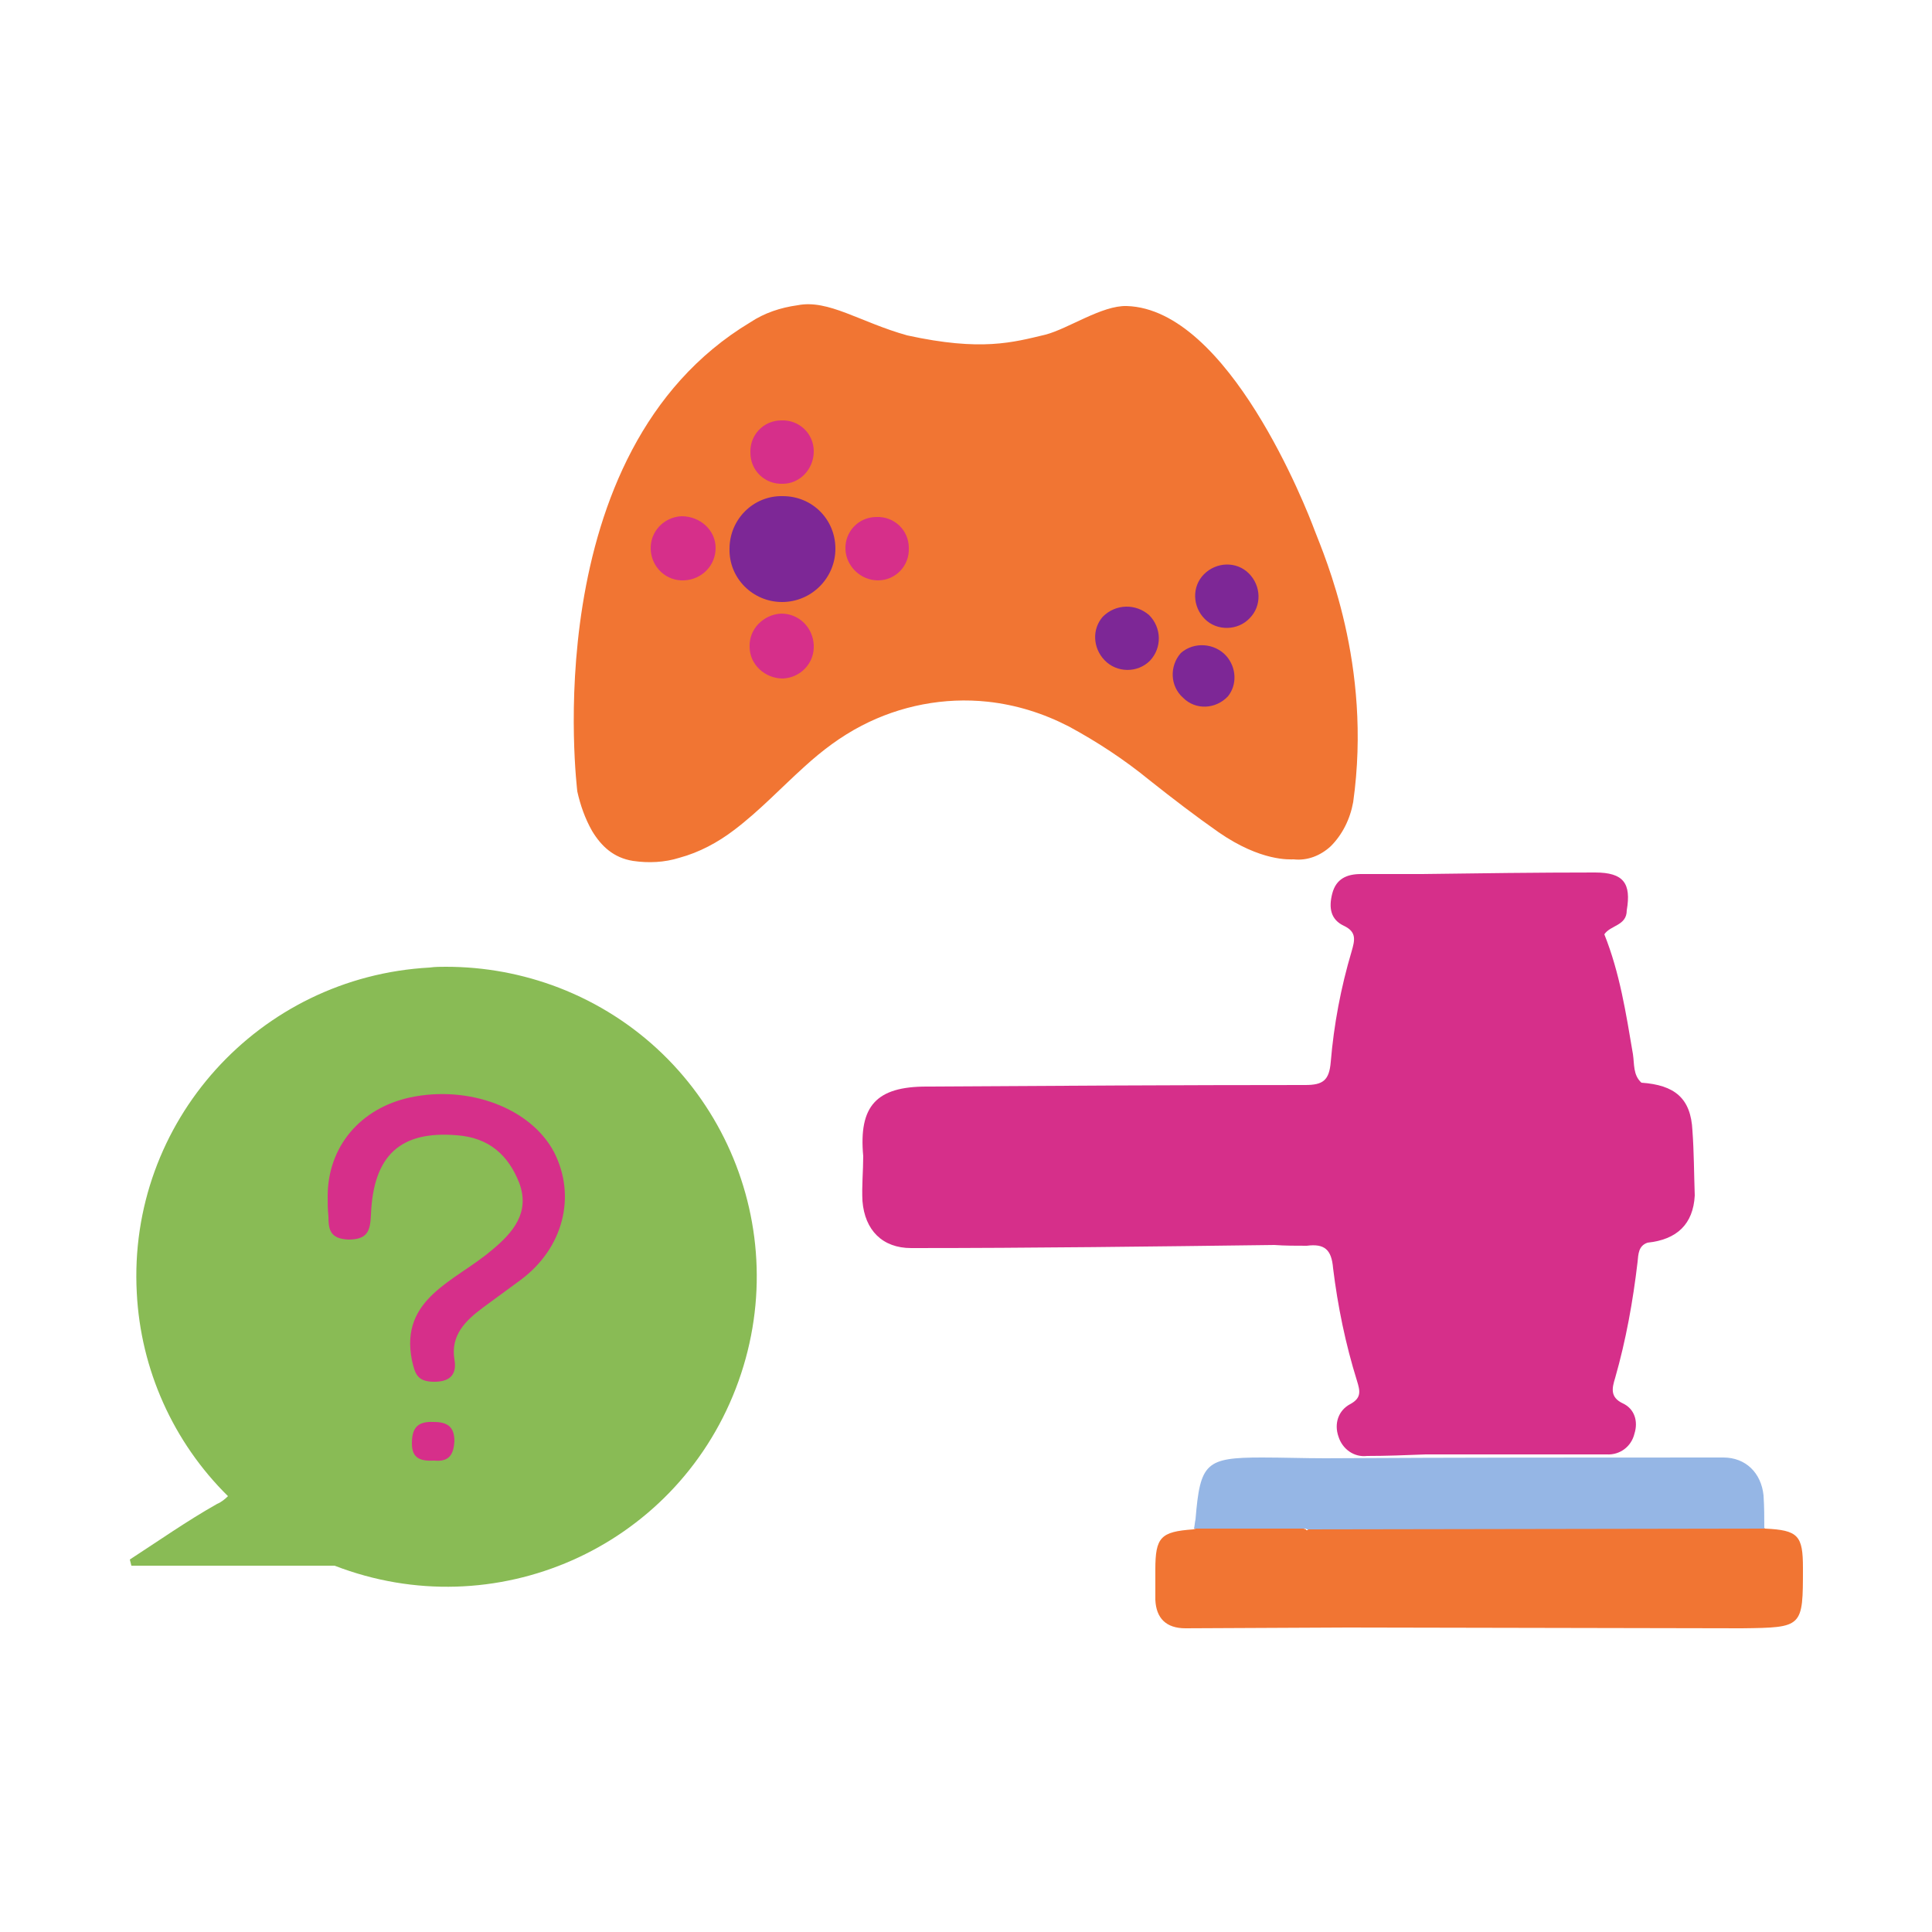 <?xml version="1.0" encoding="utf-8"?>
<!-- Generator: Adobe Illustrator 26.0.3, SVG Export Plug-In . SVG Version: 6.00 Build 0)  -->
<svg version="1.1" id="Capa_1" xmlns="http://www.w3.org/2000/svg" xmlns:xlink="http://www.w3.org/1999/xlink" x="0px" y="0px"
	 viewBox="0 0 250 250" style="enable-background:new 0 0 250 250;" xml:space="preserve">
<style type="text/css">
	.st0{fill:#F17533;}
	.st1{fill:#95B6E5;}
	.st2{fill:#D62F8A;}
	.st3{fill:#89BB55;}
	.st4{fill:#7D2796;}
</style>
<g>
	<path class="st0" d="M233.3,202.9c0-4.2-0.6-4.9-4.9-5.1c-1.5-1.2-3.3-0.9-5-0.9c-16.4,0-32.7,0-49.1,0c-1.5,0-3.1-0.1-4.5,0.5
		c-0.2,0.1-0.4,0.3-0.6,0.6H169v-0.1c-4.7-1.5-9.8-1.5-14.6,0c-4.2,0.3-4.9,1-4.9,5.2c0,1.3,0,2.6,0,3.9c0.1,2.4,1.4,3.7,3.9,3.7
		l21-0.1l0,0l51,0.1C233.3,210.6,233.3,210.6,233.3,202.9z"/>
	<path class="st1" d="M228.3,197.8c0-1.4,0-2.8-0.1-4.3c-0.3-2.9-2.3-4.9-5.2-4.9c-17.2,0-34.4,0-51.5,0.1l0,0
		c-2.7,0-5.5-0.1-8.2-0.1c-7.3,0-8,0.7-8.6,8c-0.1,0.4-0.1,0.8-0.2,1.2H169l0.1,0.1L228.3,197.8z"/>
	<path class="st2" d="M219,146.3c-0.2-4.2-2.3-5.9-6.6-6.2l0,0c-1.1-1-0.9-2.4-1.1-3.7c-0.9-5.3-1.7-10.5-3.7-15.5
		c0.8-1.2,2.9-1.1,2.9-3.1l0,0c0.6-3.5-0.4-4.9-4.1-4.9c-7.5,0-15,0.1-22.4,0.2l0,0h-7.9c-1.8,0-3.2,0.6-3.7,2.5s-0.2,3.4,1.5,4.2
		s1.4,1.9,1,3.3c-1.4,4.7-2.3,9.5-2.7,14.3c-0.2,2.4-1,3-3.3,3c-16.3,0-32.7,0.1-49,0.2c-6.5,0-8.8,2.5-8.2,9c0,1.9-0.2,3.9-0.1,5.8
		c0.3,3.8,2.6,6.1,6.3,6.1c15.7,0,31.3-0.2,47-0.4l0,0c1.4,0.1,2.8,0.1,4.2,0.1c2.3-0.3,3.2,0.5,3.4,2.9c0.6,4.9,1.6,9.8,3.1,14.6
		c0.4,1.3,0.6,2.2-0.9,3s-2.1,2.5-1.5,4.2c0.5,1.6,2,2.7,3.7,2.5c2.5,0,5-0.1,7.6-0.2l0,0l23.4,0c1.7,0.1,3.2-1,3.6-2.7
		c0.5-1.6,0-3.2-1.5-3.9c-1.7-0.8-1.4-2-1-3.3c1.4-4.9,2.3-9.9,2.9-15c0.1-1,0.1-2.1,1.3-2.5c3.8-0.4,5.9-2.4,6.1-6.1
		C219.2,151.8,219.2,149,219,146.3z M200.1,120.4L200.1,120.4l-0.3-0.1L200.1,120.4L200.1,120.4z"/>
	<path class="st3" d="M57.7,125.1c-0.7,0-1.4,0-2.1,0.1c-22.1,1.2-39.1,20-37.9,42.1c0.5,9.9,4.7,19.3,11.8,26.3
		c-0.4,0.4-0.9,0.8-1.4,1c-3.9,2.2-7.6,4.8-11.3,7.2l0.2,0.8h26.3c20.7,8,43.9-2.2,51.9-22.9c8-20.7-2.2-43.9-22.9-51.9
		C67.6,126,62.7,125.1,57.7,125.1L57.7,125.1z"/>
	<path class="st2" d="M42.4,154.8c0-6.4,4.2-11.4,10.7-12.8c7.6-1.6,15.6,1.4,18.6,7.1c2.9,5.7,1.2,12.4-4.3,16.5l-4.9,3.6
		c-2.3,1.7-4.2,3.6-3.7,6.7c0.3,1.7-0.3,2.9-2.6,2.9c-2.2,0-2.5-1-2.9-2.8c-1.6-8,5.6-10.2,10.3-14.2c2.8-2.3,5-4.9,3.6-8.7
		c-1.4-3.6-3.9-5.9-8.1-6.2c-7.3-0.6-10.8,2.6-11.1,10.3c-0.1,1.9-0.3,3.2-2.9,3.2c-2.4-0.1-2.6-1.3-2.6-3
		C42.4,156.5,42.4,155.7,42.4,154.8z"/>
	<path class="st2" d="M56.2,189c-1.8,0.1-2.9-0.3-2.9-2.2s0.6-2.9,2.8-2.8c1.9,0,2.7,0.7,2.7,2.5C58.7,188.1,58.2,189.2,56.2,189z"
		/>
	<path class="st0" d="M170.1,68.6c-1-2.7-11.1-28.6-24.3-29c-3.2-0.1-7.5,2.9-10.5,3.7c-4.2,1-8.3,2.2-17.9,0.1
		c-6.1-1.7-10.2-4.7-14.2-3.9c-2.2,0.3-4.3,1-6.1,2.2c-28,16.8-22.4,60.4-22.4,60.7c0.4,1.8,1,3.5,1.9,5.1c1.2,2,2.8,3.5,5.3,3.9
		c2,0.3,4.1,0.2,6-0.4c2.6-0.7,5-2,7.1-3.6c3.3-2.5,6.1-5.5,9.1-8.2c2.3-2.1,4.7-3.9,7.4-5.3c5-2.6,10.7-3.7,16.3-3.1
		c3.7,0.4,7.2,1.5,10.5,3.2c3.7,2,7.2,4.3,10.5,7c2.9,2.3,5.9,4.6,8.9,6.7c5.5,3.8,9.2,3.5,9.7,3.5c1.8,0.2,3.5-0.5,4.8-1.7
		c1.5-1.5,2.5-3.5,2.9-5.7C177.6,86,171.4,72,170.1,68.6z"/>
	<path class="st4" d="M155.9,80.1c-1.6-1.6-1.7-4.2-0.1-5.8c1.6-1.6,4.2-1.7,5.8-0.1c1.6,1.6,1.7,4.2,0.1,5.8
		C160.2,81.6,157.5,81.7,155.9,80.1C155.9,80.1,155.9,80.1,155.9,80.1z"/>
	<path class="st4" d="M148.7,79.6c1.6,1.6,1.7,4.2,0.1,5.9c-1.6,1.6-4.3,1.6-5.9-0.1c-1.5-1.6-1.6-4-0.2-5.6
		C144.4,78.1,147,78.1,148.7,79.6z"/>
	<path class="st4" d="M153.1,90.3c-1.7-1.5-1.8-4.1-0.3-5.8c0,0,0,0,0,0c1.7-1.5,4.4-1.3,5.9,0.4c1.3,1.5,1.4,3.7,0.2,5.2
		C157.3,91.8,154.7,91.9,153.1,90.3C153.1,90.3,153.1,90.3,153.1,90.3z"/>
	<path class="st2" d="M109.4,71.1c-0.1-2.3,1.7-4.2,4-4.2c2.3-0.1,4.2,1.7,4.2,4c0.1,2.3-1.7,4.2-4,4.2c0,0,0,0,0,0
		C111.4,75.1,109.5,73.3,109.4,71.1z"/>
	<path class="st2" d="M92.6,70.9c0,2.3-1.8,4.1-4.1,4.2c-2.3,0.1-4.2-1.7-4.3-4c-0.1-2.3,1.7-4.2,4-4.3l0,0
		C90.6,66.8,92.6,68.6,92.6,70.9z"/>
	<path class="st2" d="M101.3,62.6c-2.3,0.1-4.2-1.7-4.2-4c-0.1-2.3,1.7-4.2,4-4.2c2.3-0.1,4.2,1.7,4.2,4
		C105.3,60.7,103.5,62.6,101.3,62.6C101.3,62.6,101.3,62.6,101.3,62.6z"/>
	<path class="st2" d="M101.1,79.4c2.3,0,4.1,1.8,4.2,4.1c0.1,2.3-1.7,4.2-4,4.3C99,87.8,97,86,97,83.7
		C96.9,81.4,98.8,79.5,101.1,79.4z"/>
	<path class="st4" d="M101.2,77.9c-3.8,0-6.9-3.1-6.8-6.9c0-3.8,3.1-6.9,6.9-6.8c3.8,0,6.8,3,6.8,6.8
		C108.1,74.8,105,77.9,101.2,77.9C101.2,77.9,101.2,77.9,101.2,77.9z"/>
</g>
</svg>
